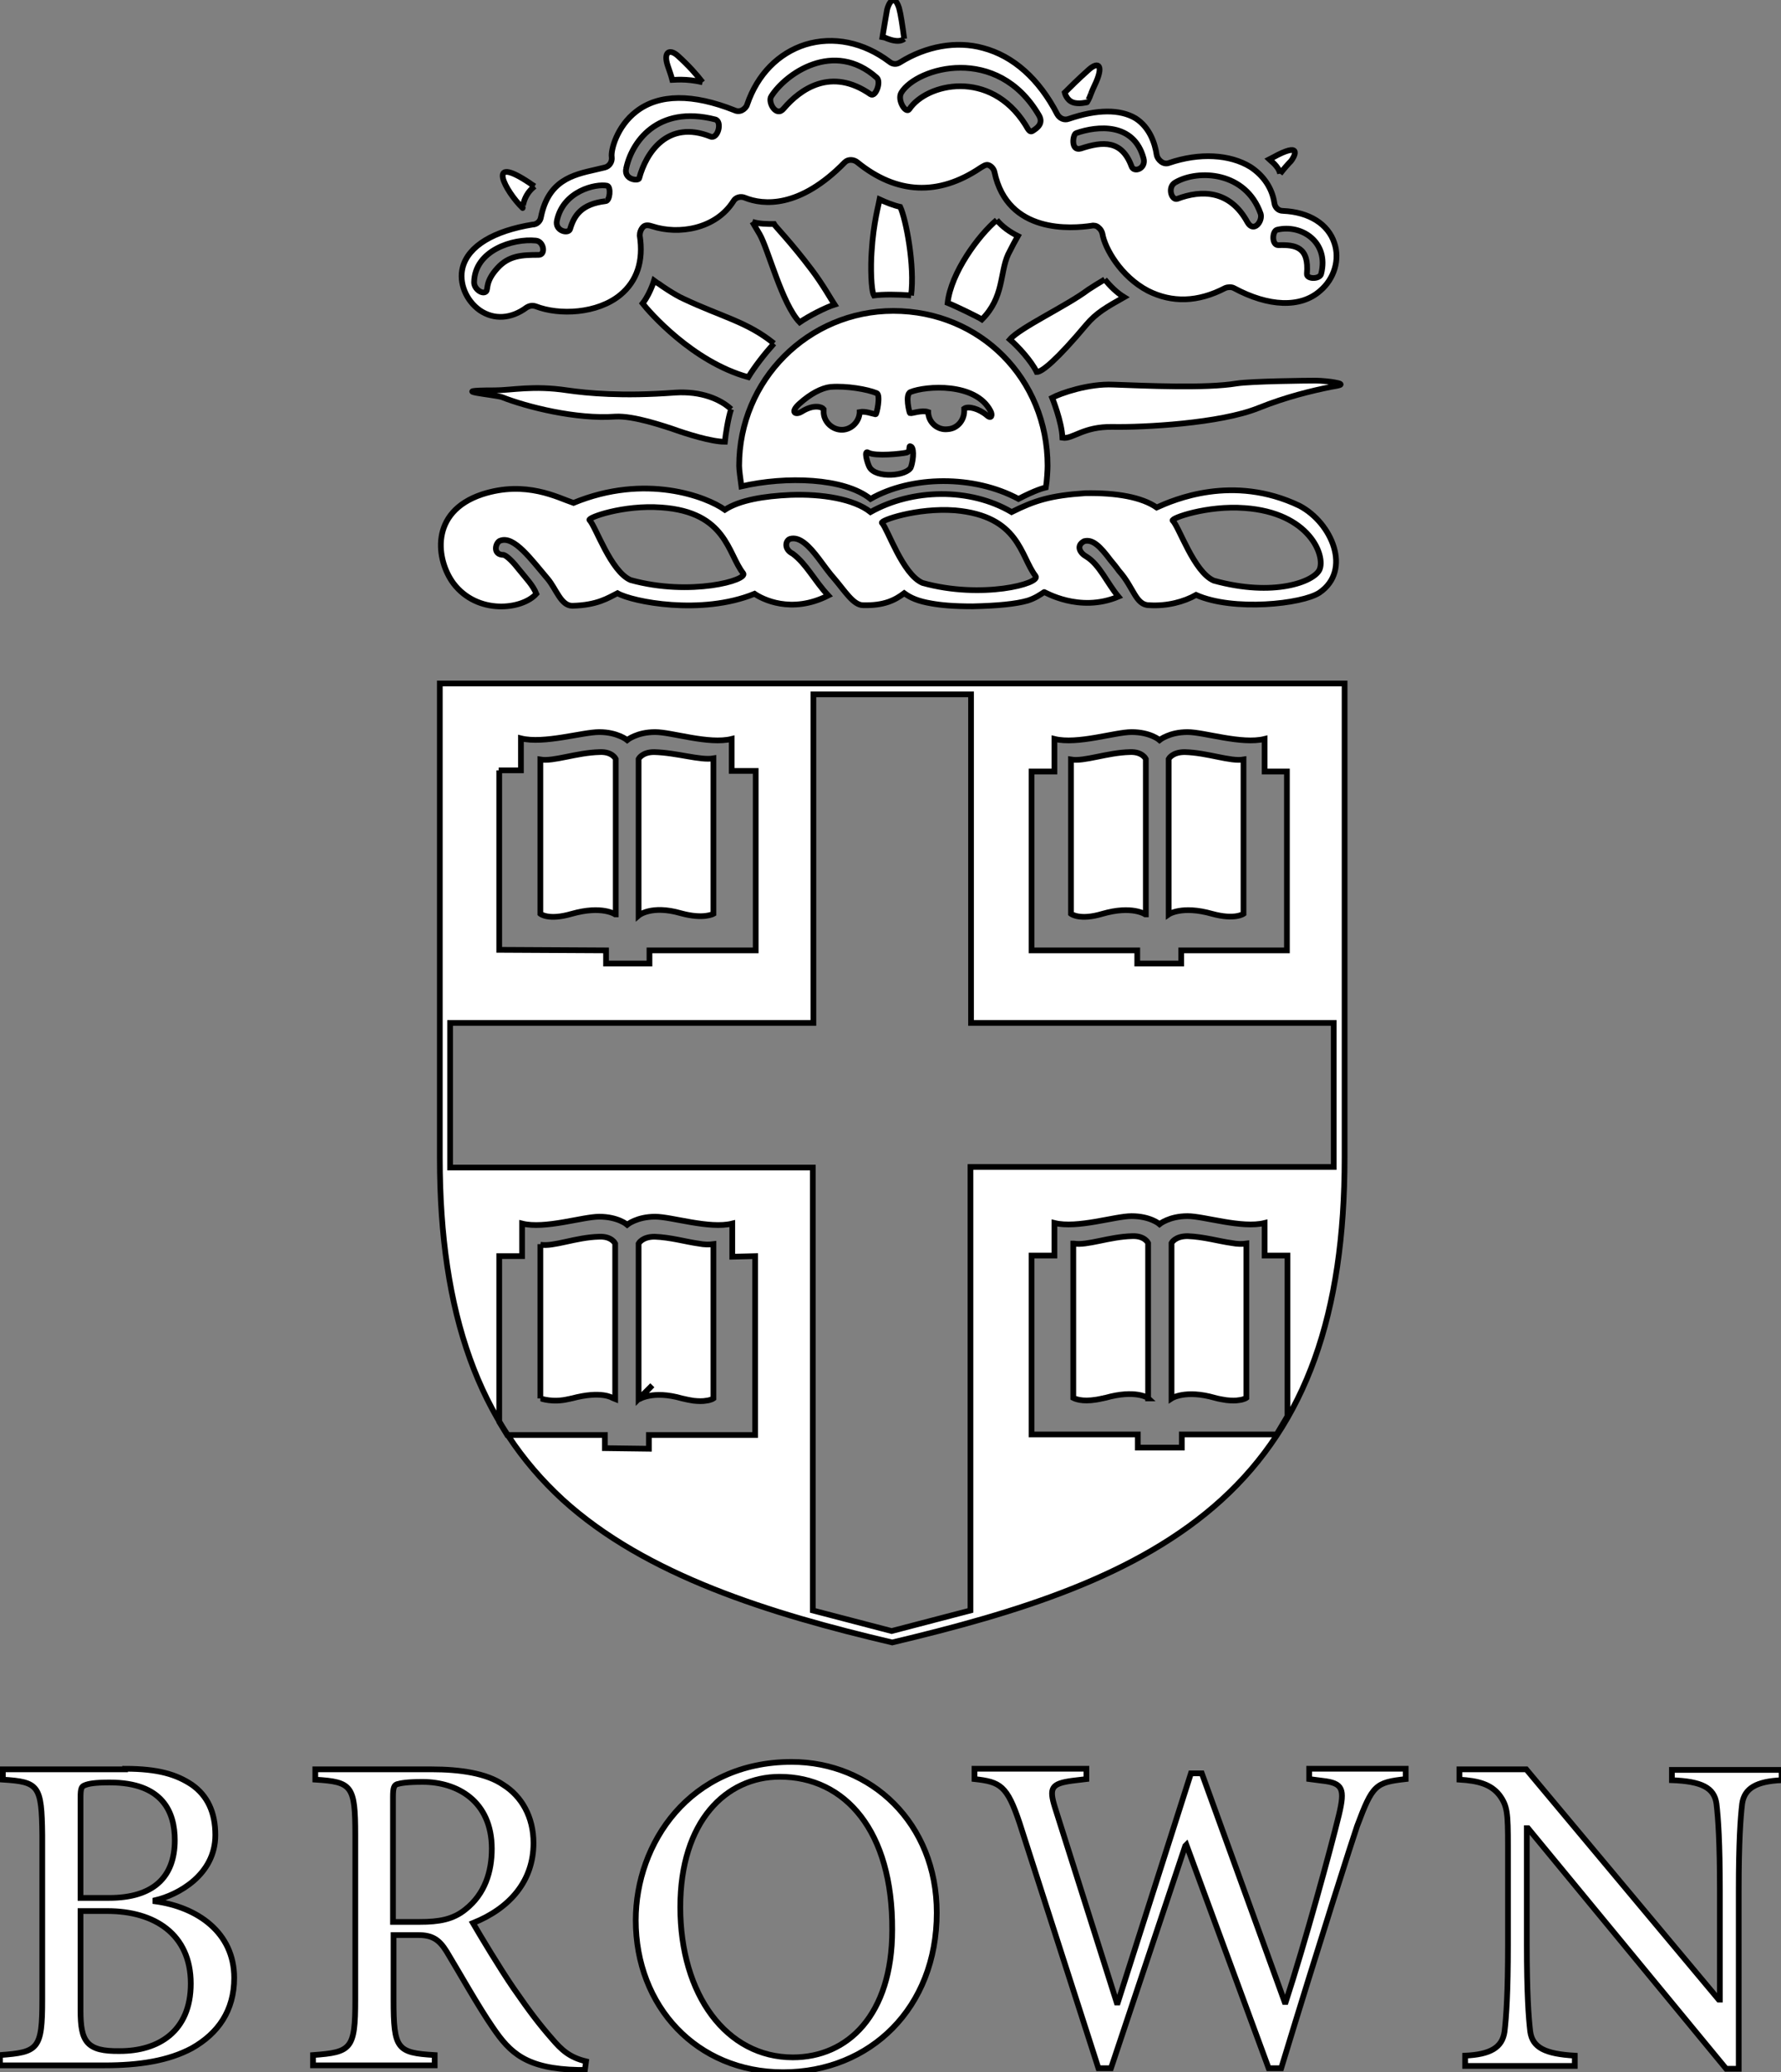 <svg version="1.1" xmlns="http://www.w3.org/2000/svg" xmlns:xlink="http://www.w3.org/1999/xlink" x="0px" y="0px"
	 viewBox="0 0 311.8 362.6" style="enable-background:new 0 0 311.8 362.6;" xml:space="preserve">
<rect x="0" y="0" width="311.8" height="362.6" fill="#808080" stroke="none"/>
<style type="text/css">
	.st0{display:none;}
	.st1{display:inline;fill:#696A6D;}
	.st2{fill:#FFFFFF;stroke:#000000;stroke-miterlimit:10;}
</style>
<g id="Background" class="st0">
	<rect x="-273.5" y="-111.4" class="st1" width="1873.8" height="730.4"/>
</g>
<g id="Brown_Stacked_Reverse">
	<g>
		<path class="st2" d="M14.1,334.4v17.4c0,5.4,1,7.2,6.9,7.1c6.7,0,12.4-3.4,12.4-11.8c0-8.7-6.4-12.7-14.6-12.7H14.1z M14.1,332.1
			h5c7.7,0,11.5-3.6,11.5-10.1c0-4.8-2-10.1-11.4-10.1c-2.6,0-3.7,0.2-4.4,0.5c-0.5,0.2-0.7,0.5-0.7,2.1V332.1z M21.9,309.5
			c5.8,0,9,1,11.7,2.8c2.7,1.9,4.1,4.8,4.1,8.8c0,7-6.6,10.5-10.5,11.4v0.2c7.3,1,13.8,5.4,13.8,13.4c0,5.7-2.8,9.7-7.4,12.3
			c-4.1,2.2-9.2,3-15.3,3H0v-1.8c6.7-0.5,7.4-1,7.4-9.7v-28.8c-0.1-8.7-0.6-9.3-6.9-9.7v-1.8H21.9z"/>
		<path class="st2" d="M68.9,336.3h4.6c3.3,0,5.8-0.4,8-2.2c3.4-2.7,4.6-6.6,4.6-10.6c0-8.4-6.1-11.7-12.1-11.7
			c-2.7,0-3.8,0.2-4.5,0.4c-0.5,0.2-0.7,0.6-0.7,2.2V336.3z M68.9,349.9c0,8.7,0.6,9.3,7.2,9.7v1.8H54.8v-1.8c6.7-0.5,7.4-1,7.4-9.7
			v-28.8c0-8.7-0.6-9.3-7-9.7v-1.8h20.3c5.1,0,9.7,0.7,12.6,2.7c3.2,2,5.3,5.6,5.3,10.2c0,6.6-4.1,11.4-10.6,14
			c1.4,2.4,4.7,7.9,7.1,11.4c2.9,4.2,4.6,6.4,6.7,8.8c1.7,2,3.1,3.3,6,4l-0.2,1.5h-1.1c-9.2-0.2-12-3-15-7.4
			c-2.5-3.6-5.8-9.5-8.1-13.3c-1.3-2.1-2.5-2.9-5-2.9h-4.3V349.9z"/>
		<path class="st2" d="M136.5,310.9c-9.4,0-17.4,7.8-17.4,22.8c0,15.4,8.1,26.3,19.7,26.3c9.6,0,17.4-7.4,17.4-22.3
			C156.3,320.4,148,310.9,136.5,310.9 M164,334.7c0,16.6-11.6,27.9-26.9,27.9c-15.1,0-25.8-11.5-25.8-26.6
			c0-13.4,9.4-27.7,27.3-27.7C152.5,308.3,164,319,164,334.7"/>
		<path class="st2" d="M190.2,311.3l-2.5,0.3c-3.6,0.5-4.1,1.2-3,4.7l10.8,34.1h0.2l12.8-40.1h1.9l14.5,40h0.2
			c3.3-10.1,7.9-26.9,9.3-32.7c1.1-4.6,0.7-5.6-2.9-6l-2.3-0.3v-1.8h16.9v1.8c-5.3,0.6-5.8,1-8.5,8.2c-0.7,2-6.6,20.4-13.3,42.4
			h-2.2l-14.4-39.1l-0.2,0.2l-13,38.9h-2.2L178.5,319c-2.2-6.6-3.4-7.2-7.9-7.7v-1.8h19.6V311.3z"/>
		<path class="st2" d="M304.3,362h-2.1l-34.7-42.1h-0.2v20.4c0,8.4,0.3,12.7,0.6,15.2c0.4,2.8,2.6,3.9,7.8,4.2v1.8h-19.2v-1.8
			c4.4-0.2,6.5-1.4,6.9-4.2c0.3-2.5,0.6-6.8,0.6-15.2v-17.3c0-5.8-0.1-7-1.5-8.9c-1.5-1.9-3.7-2.5-7-2.7v-1.8h11.7l33.7,40.3h0.2
			v-19.1c0-8.4-0.3-12.7-0.6-15.2c-0.4-2.8-2.6-3.9-7.8-4.1v-1.8h19.2v1.8c-4.4,0.2-6.5,1.4-6.9,4.1c-0.3,2.5-0.6,6.8-0.6,15.2V362z
			"/>
	</g>
</g>
<g id="Shield_Reverse">
	<g>
		<path class="st2" d="M111.8,217.6c0,0,0.6-1.2,2.8-1.2c2.8,0.1,5.5,0.9,7.7,1.2c1,0.2,1.9,0.2,2.6,0.1v27c0,0-0.4,0.3-1.3,0.4
			c-0.5,0.1-1.3,0.1-2.2,0c-0.6-0.1-1.2-0.2-2-0.4c-5.2-1.5-7.6,0.2-7.6,0.2l2.4-2.5l-2.4,2.4V217.6z M94.6,244.7v-27l0,0.1
			c2.3,0.4,6.2-1.3,10.3-1.4c2.2-0.1,2.8,1.2,2.8,1.2l0,0v27.2l-0.5-0.2c0,0-1.9-1.3-7.1,0.1c-0.2,0-0.3,0.1-0.5,0.1
			C96.7,245.5,94.7,244.7,94.6,244.7 M77,119.6v83c0,27.4,6.9,46.4,21.5,59.8c14.6,13.3,36.4,20,57.7,25c21.9-5.2,43-11.6,57.7-25
			c14.7-13.4,21.5-32.4,21.5-59.8v-83H77z M180.7,135h3.9v-5.7c4,1,10.6-1.2,13.5-1.2c3.3,0,4.9,1.4,4.9,1.4s1.7-1.4,4.9-1.4
			c2.9,0,9.5,2.2,13.5,1.2v5.7h3.9v31.3h-18.5v2.3h-7.7v-2.3h-18.5V135z M87.3,134.8h3.9v-5.6c4,1,10.8-1.1,13.7-1.1
			c3.2,0,4.9,1.4,4.9,1.4s1.7-1.4,4.9-1.4c2.9,0,9.4,2.2,13.4,1.2v5.6h4.2v31.4h-18.6v2.3h-7.6v-2.3l-18.7-0.1V134.8z M132.1,251.1
			h-18.5l0,2.4l-7.7-0.1v-2.3l-17.1,0l-1.4-2.3l0-29h4v-5.7c4,1,10.6-1.2,13.5-1.2c3.3,0,4.9,1.4,4.9,1.4s1.7-1.4,4.9-1.4
			c2.9,0,9.5,2.2,13.5,1.2l0,5.8l4-0.1V251.1z M223.5,251h-16.6v2.3h-7.7V251l-18.6,0l0-31.3h4V214c4,1,10.6-1.2,13.5-1.2
			c3.3,0,4.9,1.4,4.9,1.4s1.7-1.4,4.9-1.4c2.9,0,9.5,2.2,13.5,1.2v5.7h4v28.1L223.5,251z M233.5,204.2h-63.6v77.6l-13.8,3.6
			l-13.8-3.6v-77.5H78.8v-25.3h63.6v-57.5H170v57.5h63.5V204.2z M200.5,160c0,0-2.3-1.6-7.5-0.1c-4,1.2-5.5,0-5.5,0v-27
			c2.3,0.4,6.3-1.2,10.3-1.3c2.2-0.1,2.8,1.2,2.8,1.2V160z M204.6,160v-27.2c0,0,0.6-1.2,2.8-1.2c4,0.1,8,1.7,10.3,1.3v27
			c0,0-1.5,1.1-5.5,0C206.9,158.4,204.6,160,204.6,160z M107.7,160c0,0-2.3-1.6-7.6-0.1c-4.1,1.2-5.5,0-5.5,0v-27
			c2.3,0.4,6.3-1.2,10.4-1.3c2.2-0.1,2.8,1.2,2.8,1.2V160z M111.8,160.2v-27.4c0,0,0.6-1.2,2.7-1.2c4,0.1,8.1,1.5,10.4,1.1v27.2
			c0,0-1.7,1-5.7-0.1C114,158.3,111.8,160.2,111.8,160.2z M205.1,217.5c0,0,0.6-1.2,2.8-1.2c2.8,0.1,5.5,0.9,7.7,1.2
			c1,0.2,1.9,0.2,2.6,0.1v27c0,0-0.4,0.3-1.3,0.4c-0.5,0.1-1.3,0.1-2.2,0c-0.6-0.1-1.3-0.2-2-0.4c-5.2-1.5-7.6,0.1-7.6,0.1
			L205.1,217.5z M201.1,244.7L201.1,244.7c-0.1-0.1-2.3-1.6-7.6-0.1c-0.2,0-0.3,0.1-0.5,0.1c-3,0.7-4.4,0.2-4.9,0l-0.2-0.1v-27
			l0.1,0c2.3,0.4,6.2-1.2,10.2-1.3c2.2-0.1,2.8,1.2,2.8,1.2V244.7z"/>
		<g>
			<path class="st2" d="M131.7,38.8c0.3,0.5,0.7,1.2,1.3,2.2c1.5,2.6,3.9,12.2,7,15.4c1.6-1.1,4.5-2.6,6.1-3.1
				c-0.4-0.6-2.1-3.6-4-6.1c-3.7-4.9-6.4-7.6-6.6-8C134.5,39.2,132.8,39.2,131.7,38.8"/>
			<path class="st2" d="M159.5,51.7c0.7-5.1-0.9-13.4-1.9-15.5c-1.3-0.3-2.5-0.8-3.6-1.3c-0.1,0.6-1.1,4.1-1.4,9.1
				c-0.2,2.7-0.1,6.8,0.4,7.7C154.5,51.5,157.2,51.5,159.5,51.7"/>
			<path class="st2" d="M183.4,81.5c0-15.2-11.8-27.1-27-27.1c-14.9,0-27,12.1-27,27.1c0,0.7,0.2,2.1,0.4,3.6
				c7.8-1.8,18-1.5,22.6,2.2c7.2-4.1,18.1-4.2,25.9,0c3.1-1.6,4.4-1.9,4.8-2C183.3,84.1,183.4,82.2,183.4,81.5 M150.5,72.2
				c-0.1,1.7-1.6,3.1-3.3,3c-1.7-0.1-3.1-1.6-3-3.3l0-0.3c-0.3-0.4-1.7-0.9-3.8,0.4c-1.1,0.7-2.2,0.2-0.4-1.4
				c1.9-1.7,3.8-2.7,5.4-2.9l0.1,0c2.7-0.2,6.3,0.4,8,1.1c0.7,0.3,0,3.7-0.2,3.7c-0.6-0.1-1.8-0.6-2.8-0.4L150.5,72.2z M159.5,81.7
				c-0.6,1.6-6.2,2.1-7.3,0c-0.4-0.8-1-3-0.2-2.5c1.3,0.7,5.8,0.2,6.7,0c0.8-0.2,0.3-1.3,0.7-1.1C160,78.2,160,80.1,159.5,81.7
				 M172.8,72.7c-1.4-1.2-3.3-1.7-4-1.2l0,0.2c0.1,1.7-1.1,3.3-2.9,3.4c-1.7,0.2-3.3-1.1-3.4-2.9v-0.1c-1.1-0.4-2.9,0.3-3.2,0.2
				c-0.1-0.1-0.9-3.3,0.1-3.7c2.7-1.1,11.4-1.7,14,3.3C173.8,72.6,173.6,73.4,172.8,72.7"/>
			<path class="st2" d="M174.5,38.5c-3.2,2.7-8,9.2-8.6,14.5c1.5,0.6,5.4,2.5,6,2.9c3.9-3.9,3.1-8.1,4.6-11.4
				c0.7-1.4,1.3-2.5,1.7-3.2C176.8,40.6,175.5,39.7,174.5,38.5"/>
			<path class="st2" d="M193.4,48.9c-0.7,0.4-2.3,1.4-2.9,1.8c-3.7,2.8-11.9,6.6-13.7,8.7c1.5,1.3,3.7,3.7,4.7,5.7
				c0.9,0,3.5-2.1,8.7-8.3c1.7-2,3.4-3,6.6-4.8C195.5,51.2,194.4,50.1,193.4,48.9"/>
			<path class="st2" d="M128,71.6c-1.8-1.7-5.2-3.2-9.8-2.9c-9.3,0.7-15.4,0.1-18.9-0.4c-6-0.9-9.7,0-12.7,0c-9.1,0,0.3,0.8,1.3,1.2
				c4.3,1.7,13,3.9,19.8,3.4c3.3-0.2,8.9,1.8,9.9,2.1c2.5,0.9,6.9,2.3,9.3,2.3C127,76.2,127.5,73,128,71.6"/>
			<path class="st2" d="M135.5,60.1c-4.7-3.8-9-4.6-15.8-7.8c-1.6-0.7-4.2-2.5-4.3-2.6c-0.2-0.1-0.5-0.3-0.9-0.6c-0.4,1.3-1.2,3-2,4
				c1.1,1.4,8.7,10.2,18.5,12.9C132.1,64.2,133.8,62,135.5,60.1"/>
			<path class="st2" d="M233.6,66.9c-0.5-0.1-2.2-0.3-3.3-0.3c-1.5,0-11.2,0.1-13.8,0.5c-5.4,0.9-15.9,0.4-21.6,0.2
				c-4.3-0.2-9.2,1.5-10.7,2.3c0,0,1.7,4.2,1.8,7c1.8,0.3,3.6-2,8.8-1.9c5.4,0.1,18.8-0.6,25.5-3.3c5-2,9.3-3,12.7-3.7
				C234.1,67.5,235.9,67.3,233.6,66.9"/>
			<path class="st2" d="M104.5,30c-4,0.9-8.2,1.9-9.5,8.3"/>
			<path class="st2" d="M93.6,32.6c-0.5-0.3-0.8-0.5-0.9-0.6c-7.8-5.2-4.2,1.5-1.2,4.4C91.5,36.4,91.6,34.1,93.6,32.6"/>
			<path class="st2" d="M123,14.4c-1-1.3-2.4-2.9-4.4-4.7c-1.4-1.2-2.5-0.6-1.7,1.8c0.3,0.9,0.6,1.7,0.8,2.5
				C117.8,14,120.1,13.7,123,14.4"/>
			<path class="st2" d="M158.3,6.8c-0.3-2.3-0.6-4.3-0.9-5.4c-0.9-2.8-1.9-0.6-2.1,0.3c-0.2,1.2-0.5,2.8-0.8,4.7
				C154.6,6.4,157.1,7.8,158.3,6.8"/>
			<path class="st2" d="M191,16.4c0.2-0.5,0.4-1,0.6-1.4c1.7-3.5,0.8-4.4-1-2.8c-2,1.8-3.2,3-4.2,4c0,0,0.3,1.3,1.4,1.7
				c1,0.4,2.5,0,2.5,0S190.7,17.3,191,16.4"/>
			<path class="st2" d="M224.1,30.4c0.6-0.8,1.5-1.8,1.9-2.2c0.5-0.6,2.1-3.3-2.3-1.1c-0.2,0.1-0.9,0.5-1.5,0.8
				C222.3,28,223.9,29.1,224.1,30.4"/>
			<path class="st2" d="M112.6,39.7c0.4-0.4,1-0.3,1.6-0.1c4.6,1.5,11.1,0.5,14.2-4.4c0.4-0.7,1.3-0.9,2-0.6
				c3.2,1.3,9.6,1.9,17.5-6.2c0.6-0.6,1.6-0.5,2.2,0c6.9,5.6,14.2,5.9,21.5,1c0.5-0.3,1-0.7,1.5-0.5c0.5,0.2,0.9,0.7,1,1.2
				c2.3,10.9,13.6,9.9,17,9.4c0.4-0.1,0.9,0,1.2,0.3c0.4,0.3,0.6,0.7,0.7,1.1c0.4,2.5,3.2,7.5,8,10c4.2,2.1,8.7,2,13.5-0.5
				c0.5-0.2,1.1-0.2,1.5,0c6.1,3.3,11.7,3.5,15.1,0.5c2.5-2.1,3.5-5.5,2.5-8.4c-1.1-3.3-4.4-5.4-9-5.6c-0.8,0-1.4-0.6-1.5-1.4
				c-0.4-2.6-1.9-4.8-4.2-6.3c-3.6-2.2-8.9-2.5-14.2-0.7c-0.5,0.2-1,0.1-1.4-0.2c-0.4-0.3-0.7-0.7-0.8-1.2c-0.3-2-1.2-4.8-3.7-6.4
				c-2.7-1.6-6.7-1.6-11.7,0.1c-0.8,0.3-1.6-0.1-2-0.8c-3.2-6.2-7.7-10.2-13-11.6c-4.7-1.3-10-0.3-14.5,2.5
				c-0.6,0.4-1.3,0.4-1.9-0.1c-4.5-3.4-9.8-4.5-14.7-3c-4.7,1.5-8.4,5.2-10.2,10.5c-0.1,0.4-0.5,0.8-0.9,1c-0.4,0.2-0.9,0.2-1.3,0
				c-7.3-2.9-13.2-2.9-17.2,0.2c-3.4,2.6-4.5,6.8-4.3,8c0.1,0.8-0.4,1.6-1.2,1.8l-1.7,0.4c-4,0.9-8.2,1.9-9.5,8.3
				c-0.1,0.7-0.7,1.3-1.5,1.3C86.5,40.4,82,43,81,46.8c-0.7,2.7,0.6,5.8,3,7.5c2.5,1.7,5.5,1.5,8.2-0.5c0.5-0.3,1-0.4,1.6-0.2
				c4.1,1.6,10.8,1.3,14.8-2c2.9-2.4,4.1-5.9,3.4-10.4C112,40.7,112.2,40.1,112.6,39.7 M223.6,40.2c4.2-1,9.1,2.1,7.7,7.7
				c-0.2,1-2.6,1-2.5,0c0.4-4.7-2-5.1-5-5C222.6,42.9,222.7,40.4,223.6,40.2 M205.8,31.9c4-2.3,12.3-1.9,14.9,5.5
				c0.4,1.3-1.2,3.4-2.3,1.5c-3.1-5.7-8.1-5.7-12.3-4.1C205.1,35.1,204.3,32.7,205.8,31.9 M188.4,23.3c3.7-1.3,10.1-1.9,11.8,4.4
				c0.5,1.8-1.7,2.6-2.1,1.4c-1.7-4.6-5-4.4-8.9-3.1C187.4,26.5,187.8,23.5,188.4,23.3 M157.8,16.2c2.7-4.4,16.8-8.5,24.1,4
				c0.8,1.4-0.3,2.2-1.1,2.7c-0.6,0.4-0.9-0.5-1.3-1.1c-6.2-9.8-17.3-7.2-20.3-2.7C158.6,20,157,17.5,157.8,16.2 M135,16.9
				c2.5-4,11-10,18.5-3.3c0.8,0.7-0.2,3.5-1.1,2.9c-6.9-4.8-12.3-0.9-15.2,2.5C135.9,20.6,134.4,17.9,135,16.9 M94.3,44.6
				c-2.9,0-5.2,0.1-7.2,2.3c-2.2,2.4-1.6,3.7-2,4.1c-0.6,0.6-2.1-0.4-2.1-1.6c0.1-5.6,6.8-7.7,10.8-7.3
				C95.2,42.2,95.6,44.6,94.3,44.6 M106,35.2c-4.2,0.5-5.5,2.5-6.2,4.9c-0.3,0.9-2.7,0.3-2.3-1.5c1.1-5.2,6.8-6.5,8.8-6.1
				C107,32.7,106.8,35.2,106,35.2 M109.6,29.6c0.9-4.6,5.4-11.3,15.6-8.7c1.3,0.3,0.5,3.5-0.8,3c-7.5-3-11.3,2.8-12.5,7.3
				C111.8,31.7,109.3,31.5,109.6,29.6"/>
		</g>
		<path class="st2" d="M195.8,104.4c-2-2.4-3.3-5.6-5.6-7c-1.1-0.6-1.9-1.9-0.4-2.7c1.5-0.4,2.8,0.9,4.6,3.3c0.5,0.6,1,1.2,1.5,1.9
			c2.6,2.9,2.9,6,5.3,6c3.1,0.2,6.1-0.6,8.2-1.8c6.5,2.9,18.6,1.6,21.6-0.4c5.7-3.9,2.2-12.2-3.5-15.2c-11.7-5.6-22.1-1-25,0.3
			c-2.6-1.8-7-2.6-12.5-2.5c-6.1,0.4-8.9,1.3-12.9,3.3c-7.3-4.3-17.4-4.1-24.7,0c-2.9-2.3-8.5-3.2-14-3c-4.6,0.2-8.9,0.9-11.5,2.6
			c-3.2-2.3-13.9-6.4-26.5-1.2c-2.7-0.9-8.3-4-16-1.5c-9.3,3.1-8,11.6-5,15.6c4.2,5.5,12,4.6,14.5,1.8c-0.6-1.5-1.8-2.7-3-4.2
			c-1-1.3-2.1-2.4-2.7-2.6c-2.1,0-1.4-2.3-0.6-2.5c2.4-0.9,5.4,3.3,8.3,6.7c1.5,1.8,2.3,4.7,4.3,4.7c4.4-0.1,6.3-1.4,7.9-2.2
			c2.6,1.5,14.7,3.9,24,0.1c1.3,0.9,6.4,3.6,12.9,0.3c-2.5-2.7-3.8-5.5-6.2-7.3c-1.6-0.8-1.3-2.3-0.5-2.6c1.7-0.5,3.4,1.3,5,3.4
			c0.9,1.2,1.9,2.6,2.8,3.6c1.8,2.1,3.3,4.6,5,4.6c3.7,0.1,5.6-0.9,7.2-2.1c1.1,0.8,2.4,1.4,4.8,1.8c1.7,0.3,3.8,0.5,7.2,0.5
			c4.3-0.1,7.5-0.4,9.6-1c1.3-0.4,2.3-1.1,2.9-1.5C182.8,103.5,188.9,107.3,195.8,104.4z M110.4,101.5c-3.5-1.5-6.1-9.4-7.2-10.5
			c-0.4-0.4,5.9-2.7,12.6-2.2c11.4,0.8,11.6,8.1,14.3,11.5C131.1,101.5,120.9,104.4,110.4,101.5z M161.5,102
			c-3.5-1.5-6.1-9.5-7.1-10.5c-0.4-0.4,6.1-2.7,12.8-2.2c11.3,1,11.4,8,14.1,11.5C182.3,102.1,171.9,104.9,161.5,102z M231,99.7
			c-1,2.1-8,4.8-18.5,1.9c-3.5-1.5-6.1-9.5-7.2-10.5c-0.4-0.4,6-2.7,12.6-2.2C229.3,89.7,232.1,97.3,231,99.7z"/>
	</g>
</g>
</svg>
